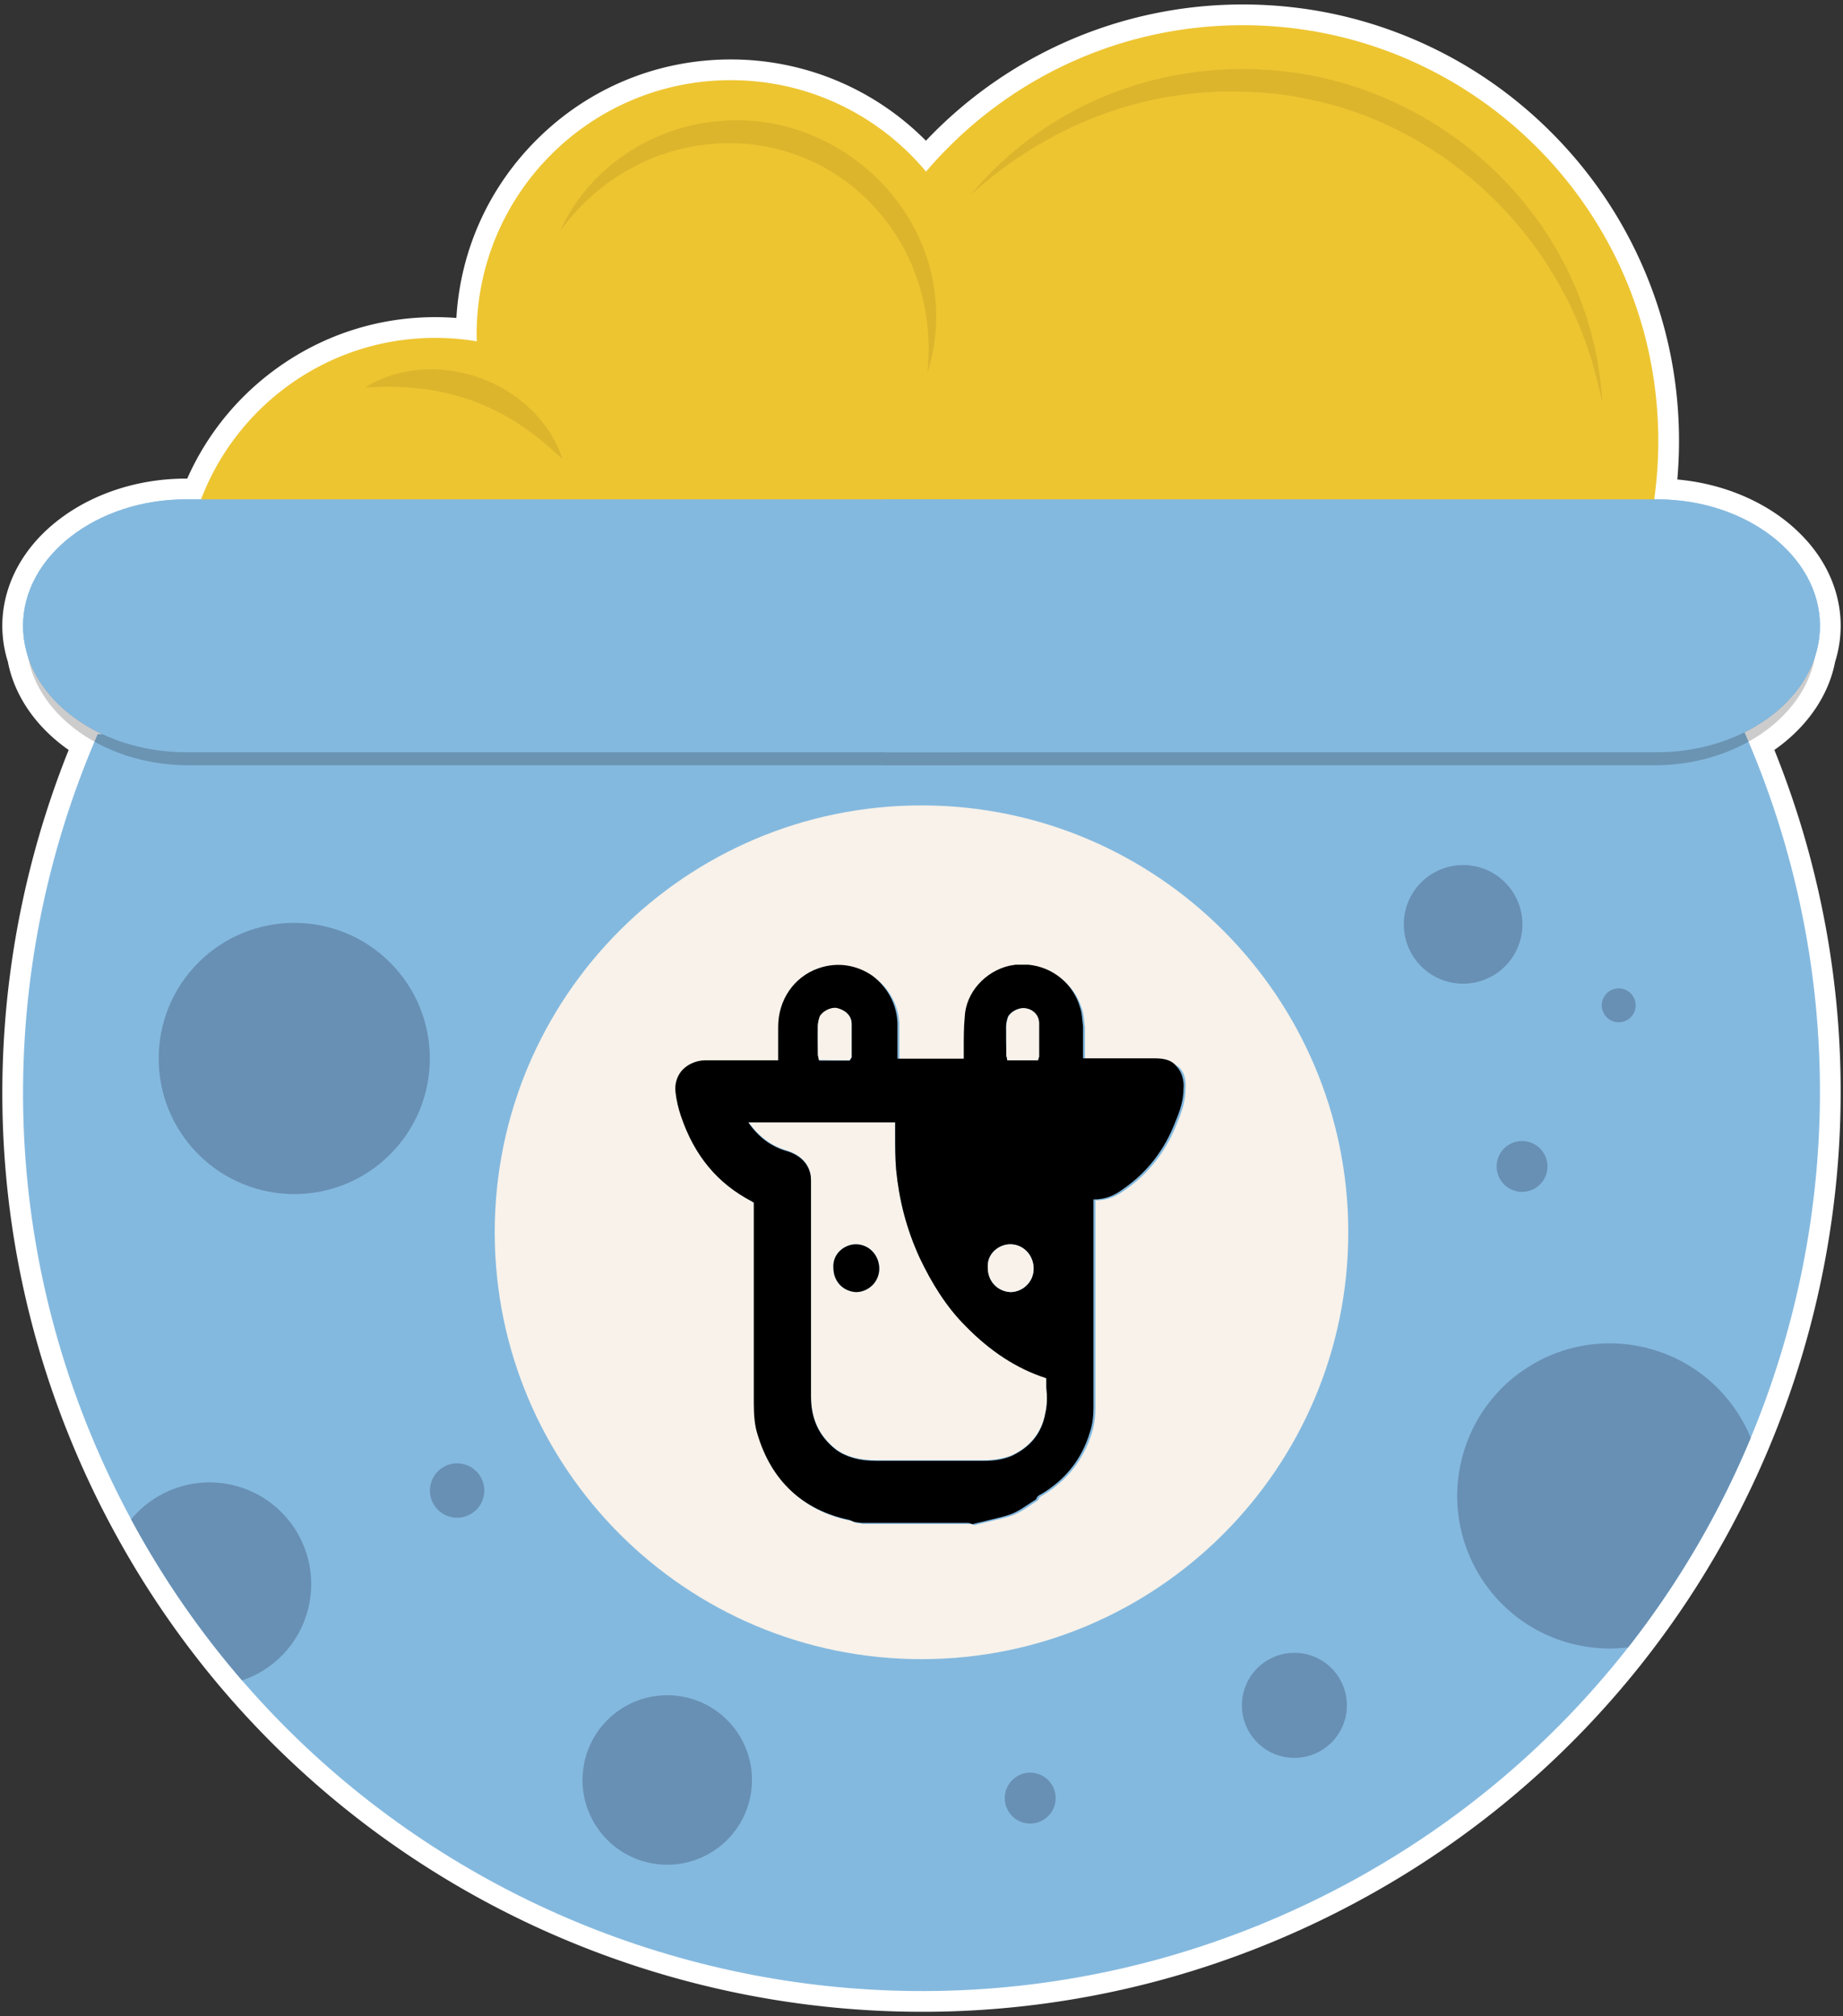 <svg xmlns="http://www.w3.org/2000/svg" xml:space="preserve" id="Layer_1" x="0" y="0" version="1.1" viewBox="0 0 800 875"><rect x="0" y="0" width="800" height="875" fill="#333333" stroke="none"/><style>.st0{fill:#fff}.st1{fill:#84b9df}.st9{fill:#6890b4}.st48{fill:#f8f2ea}</style><path d="M398.52 868.555a382.188 382.188 0 0 1-4.002-.039l-1.009-.016a378.265 378.265 0 0 1-4.121-.094l-.862-.023a364.415 364.415 0 0 1-4.334-.155l-.651-.026a386.297 386.297 0 0 1-4.672-.228l-.291-.015a396.04 396.04 0 0 1-40.323-4.319l-.124-.02c-1.665-.267-3.249-.53-4.831-.802l-.32-.056a386.671 386.671 0 0 1-4.643-.833l-.341-.064a383.477 383.477 0 0 1-4.649-.896l-.26-.052c-1.605-.32-3.189-.646-4.771-.982l-.152-.032a397.196 397.196 0 0 1-84.494-28.204 398 398 0 0 1-20.987-10.511 395.753 395.753 0 0 1-44.977-28.281 394.545 394.545 0 0 1-7.108-5.294l-.083-.063a391.697 391.697 0 0 1-6.988-5.455l-.1-.082a392.66 392.66 0 0 1-33.211-29.81l-.12-.12a397.385 397.385 0 0 1-6.132-6.317l-.204-.215a392.15 392.15 0 0 1-5.982-6.456l-.167-.185a395.808 395.808 0 0 1-9.231-10.576l-.39-.465a381.206 381.206 0 0 1-2.982-3.598l-.114-.14a403.014 403.014 0 0 1-3.159-3.912l-.255-.321-.185-.2-.09-.146a393.508 393.508 0 0 1-5.854-7.564l-.306-.283-.086-.172-.092-.092-.145-.29a393.393 393.393 0 0 1-7.559-10.428l-.114-.164a395.9 395.9 0 0 1-10.8-16.285l-.234-.234-.211-.476a393.35 393.35 0 0 1-5.063-8.324l-.048-.081a395.214 395.214 0 0 1-5.007-8.718l-.178-.276-.053-.138a413.456 413.456 0 0 1-2.056-3.744l-.977-.781v-1.03a380.536 380.536 0 0 1-2.195-4.154l-.212-.404a393.57 393.57 0 0 1-2.73-5.345l-.073-.146a401.304 401.304 0 0 1-3.088-6.333l-.846-1.784a393.445 393.445 0 0 1-2.473-5.338l-.582-1.272a393.663 393.663 0 0 1-2.842-6.471l-.657-1.554a407.523 407.523 0 0 1-2.186-5.26l-.678-1.666c-.88-2.19-1.743-4.383-2.581-6.58l-.289-.771a390.584 390.584 0 0 1-2.19-5.927l-.614-1.716a391.643 391.643 0 0 1-2.132-6.142l-.186-.544a395.837 395.837 0 0 1-2.193-6.752l-.474-1.522a386.537 386.537 0 0 1-1.723-5.687l-.37-1.252a385.164 385.164 0 0 1-1.925-6.841l-.251-.947a380.06 380.06 0 0 1-1.565-6.018l-.357-1.422a394.646 394.646 0 0 1-3.17-13.863l-.271-1.311a391.873 391.873 0 0 1-1.288-6.51l-.085-.446a384.29 384.29 0 0 1-1.27-7.156l-.141-.86a404.56 404.56 0 0 1-1.014-6.442l-.133-.889a392.5 392.5 0 0 1-1.829-14.356l-.1-.923a394.668 394.668 0 0 1-1.27-14.466l-.041-.607c-.162-2.4-.303-4.776-.419-7.152l-.006-.108a396.467 396.467 0 0 1-.442-14.86l-.005-.448c-.048-4.862-.004-9.828.132-14.745l.01-.363a396.056 396.056 0 0 1 2.837-37.246l.018-.141a399.162 399.162 0 0 1 2.065-14.431v-.053l.056-.301.012-.089.018-.082c.346-2.12.71-4.236 1.09-6.35l.027-.146c.279-1.55.576-3.133.881-4.714l.034-.175c.301-1.556.615-3.128.939-4.697l.035-.168c.326-1.577.661-3.151 1.006-4.724l4.419.858-4.396-.965c.83-3.777 1.722-7.576 2.652-11.292l.016-.061c.395-1.576.792-3.117 1.197-4.655l.048-.183a398.24 398.24 0 0 1 1.245-4.599l.059-.211c.423-1.525.86-3.062 1.305-4.595l.037-.125c1-3.44 2.061-6.909 3.149-10.302l.193-.602.056-.266.101-.221c.447-1.382.903-2.761 1.366-4.137l.09-.27c.546-1.62 1.105-3.245 1.674-4.866l.181-.517a388.806 388.806 0 0 1 1.643-4.564l.278-.763c.525-1.423 1.06-2.841 1.601-4.256l.385-1.015c.514-1.335 1.037-2.66 1.563-3.984l.483-1.223c.435-1.084.878-2.167 1.325-3.248-14.86-9.341-24.814-22.879-27.57-37.667a47.05 47.05 0 0 1-.624-2.101l-.1-.354a47.236 47.236 0 0 1-.584-2.533l-.17-.859c-.037-.183-.074-.366-.105-.55-.104-.593-.194-1.2-.276-1.81l-.021-.14a46.961 46.961 0 0 1-.205-1.868c-.021-.223-.036-.447-.052-.671 0 0-.095-1.388-.103-1.557a49.091 49.091 0 0 1-.044-2.062c0-9.153 2.587-17.94 7.69-26.118a56.296 56.296 0 0 1 1.704-2.571 60.506 60.506 0 0 1 5.979-7.217 66.943 66.943 0 0 1 6.037-5.493 73.357 73.357 0 0 1 7.566-5.353 77.188 77.188 0 0 1 6.227-3.459 83.28 83.28 0 0 1 9.046-3.855c9.82-3.523 20.262-5.309 31.035-5.309h3.455c8.254-19.986 21.952-37.081 39.765-49.581 19.104-13.406 41.58-20.492 64.999-20.492 4.429 0 8.922.271 13.414.808 1.175-62.312 52.229-112.637 114.817-112.637 32.387 0 62.979 13.547 84.739 37.35 35.089-38.965 84.879-61.207 137.429-61.207 101.964 0 184.918 82.954 184.918 184.918 0 6.96-.396 13.975-1.18 20.92 8.954.365 17.666 1.981 25.947 4.82a85.706 85.706 0 0 1 9.701 4.011 80.337 80.337 0 0 1 5.656 3.054 73.282 73.282 0 0 1 9.562 6.756 67.26 67.26 0 0 1 3.998 3.641c2.701 2.663 5.091 5.463 7.102 8.325a54.993 54.993 0 0 1 1.706 2.572c5.102 8.175 7.688 16.963 7.688 26.116 0 .847-.028 1.727-.09 2.769l-.041.63a45.42 45.42 0 0 1-.265 2.685l-.046.307c-.119.86-.251 1.651-.401 2.437l-.188.98a45.965 45.965 0 0 1-.52 2.174l-.237.863c-.068.255-.138.51-.214.764-.078.262-.162.519-.246.775l-.038.117c-2.755 14.783-12.704 28.319-27.56 37.661.246.593.491 1.187.732 1.78l.751 1.863c.393.977.783 1.955 1.169 2.935l.751 1.933a370.612 370.612 0 0 1 1.856 4.897c.353.951.702 1.901 1.047 2.853.241.665.482 1.33.719 1.996.346.966.685 1.935 1.021 2.904 0 0 .467 1.338.672 1.938.351 1.022.691 2.045 1.033 3.068l.592 1.778c.39 1.189.771 2.382 1.148 3.575l.405 1.267a376.09 376.09 0 0 1 1.5 4.896l.192.657a405.97 405.97 0 0 1 1.229 4.211l.449 1.604c.306 1.093.612 2.188.909 3.286.124.453.488 1.831.488 1.831.273 1.025.545 2.053.811 3.082l.482 1.904c.255 1.008.506 2.019.752 3.029l.461 1.916c.243 1.019.481 2.038.716 3.058l.428 1.871c.238 1.063.47 2.124.698 3.186l.374 1.731c.246 1.165.483 2.329.719 3.493l.289 1.43c.303 1.525.595 3.055.879 4.585l.064.342c.31 1.672.608 3.361.898 5.051l.1.601c.245 1.452.483 2.896.712 4.34l.21 1.373c.184 1.193.365 2.391.539 3.588l.224 1.591c.159 1.128.315 2.259.464 3.39l.215 1.663c.143 1.118.28 2.235.411 3.351l.193 1.649c.131 1.144.255 2.286.375 3.427l.161 1.543c.124 1.22.24 2.439.353 3.659l.12 1.294c.126 1.428.243 2.853.354 4.276l.054.67c.257 3.384.472 6.816.64 10.2l.014.297c.076 1.563.143 3.121.2 4.679l.032.977c.047 1.333.087 2.672.119 4.01l.025 1.219c.027 1.26.048 2.525.063 3.79l.012 1.28c.01 1.265.015 2.522.013 3.78l-.003 1.24c-.006 1.305-.02 2.611-.038 3.917l-.016 1.046a389.36 389.36 0 0 1-.1 4.34l-.016.604a394.838 394.838 0 0 1-1.127 20.251l-.048.568a396.321 396.321 0 0 1-.39 4.399l-.077.8a414.688 414.688 0 0 1-.427 4.201l-.092.846a380.68 380.68 0 0 1-.484 4.222l-.091.752a371.884 371.884 0 0 1-.572 4.474l-.058.438a397.483 397.483 0 0 1-4.204 25.066l-.021.107a422.039 422.039 0 0 1-.994 4.783l-.097.447c-.32 1.488-.652 2.99-.994 4.491l-.103.454c-.351 1.53-.709 3.059-1.078 4.585l-.068.286a398.409 398.409 0 0 1-9.907 34.159l-.038.111a397.44 397.44 0 0 1-1.633 4.709l-.057.162a397.88 397.88 0 0 1-23.826 54.08l-.245.458a396.561 396.561 0 0 1-11.434 19.965l-.379.622a391.328 391.328 0 0 1-3.628 5.789l-.792 1.233a395.956 395.956 0 0 1-3.868 5.898l-.133.222-.088.105a394.218 394.218 0 0 1-8.627 12.334l-.061.084a397.822 397.822 0 0 1-9.619 12.67l-.092.194-.362.379-.073.09a419.855 419.855 0 0 1-2.958 3.672l-.81.981c-.783.954-1.569 1.907-2.362 2.854l-1.1 1.303c-.707.837-1.412 1.669-2.123 2.497l-1.229 1.421c-.683.787-1.368 1.573-2.059 2.356l-1.279 1.444a497.421 497.421 0 0 1-3.364 3.732 348.34 348.34 0 0 1-2.179 2.364l-1.226 1.318c-.799.854-1.609 1.706-2.421 2.557l-1.02 1.071a397.886 397.886 0 0 1-7.075 7.174l-.961.939c-.872.855-1.749 1.712-2.633 2.564l-1.296 1.237a298.034 298.034 0 0 1-3.784 3.562c-.757.702-1.517 1.405-2.281 2.104a382.986 382.986 0 0 1-3.788 3.417l-1.478 1.312c-.797.703-1.601 1.402-2.405 2.1l-1.419 1.23c-.885.76-1.775 1.514-2.667 2.266l-1.192 1.008a395.632 395.632 0 0 1-7.891 6.431l-1.179.926c-.94.741-1.88 1.478-2.827 2.209l-1.505 1.152c-.849.649-1.699 1.297-2.555 1.941l-1.633 1.219a398.532 398.532 0 0 1-4.176 3.065c-.834.604-1.672 1.205-2.512 1.803-.587.418-1.133.807-1.682 1.193a379.4 379.4 0 0 1-2.615 1.822l-1.616 1.117c-.955.654-1.919 1.304-2.884 1.952l-1.382.93a416.405 416.405 0 0 1-4.258 2.796l-.108.07a381.772 381.772 0 0 1-4.305 2.743l-1.394.865c-1 .623-2.001 1.245-3.008 1.86l-1.708 1.032c-.917.553-1.835 1.106-2.759 1.653-.53.315-1.82 1.07-1.82 1.07a372.805 372.805 0 0 1-7.296 4.17c-.618.345-1.237.69-1.86 1.033a411.58 411.58 0 0 1-2.839 1.545s-1.351.731-1.785.962a405.172 405.172 0 0 1-3.151 1.66l-1.5.785a385.308 385.308 0 0 1-9.444 4.726l-1.536.732a404.866 404.866 0 0 1-3.224 1.532c-.429.201-1.859.857-1.859.857-.989.457-1.954.903-2.92 1.34-.49.221-1.975.881-1.975.881-.94.419-1.882.838-2.825 1.25-.591.258-2.045.882-2.045.882-.919.395-1.84.789-2.763 1.177-.607.255-2.09.87-2.09.87-.914.378-1.826.754-2.74 1.125-.703.285-1.405.565-2.106.846a390.875 390.875 0 0 1-12.521 4.747s-1.413.509-2.052.734c-.956.339-1.918.672-2.88 1.003 0 0-1.443.5-1.995.687-1 .338-1.998.669-2.996.999l-1.882.621c-1.073.349-2.148.688-3.225 1.027l-1.667.527c-1.238.384-2.479.758-3.721 1.13l-1.176.355a395.402 395.402 0 0 1-9.951 2.804l-.789.207c-1.381.367-2.766.729-4.15 1.08l-1.389.345c-1.188.296-2.375.591-3.562.875l-1.619.381c-1.115.263-2.232.523-3.349.776l-1.717.381c-1.084.24-2.17.478-3.256.709l-1.768.369c-1.078.224-2.154.444-3.23.658l-1.77.347a385.4 385.4 0 0 1-3.239.616l-1.755.321c-1.09.197-2.185.39-3.277.578l-1.706.291c-1.121.188-2.24.369-3.36.546l-1.617.254c-1.169.181-2.336.353-3.503.522l-1.48.214c-1.241.175-2.484.342-3.728.505l-1.245.165c-1.376.176-2.752.343-4.128.504l-.85.102a394.173 394.173 0 0 1-20.364 1.805l-.156.009c-1.624.101-3.24.19-4.856.271l-.668.03c-1.445.069-2.897.132-4.349.186l-.913.03c-1.368.047-2.74.088-4.109.121l-1.041.022a407.12 407.12 0 0 1-3.999.066l-1.076.01a406.04 406.04 0 0 1-3.311.014l-1.734-.001z" class="st0"/><path d="M539.401 10.941c99.642 0 180.418 80.776 180.418 180.418a181.8 181.8 0 0 1-1.776 25.341h1.173c10.093 0 19.702 1.672 28.412 4.656a80.39 80.39 0 0 1 9.182 3.796 75.605 75.605 0 0 1 5.336 2.881 68.549 68.549 0 0 1 8.97 6.337 62.138 62.138 0 0 1 3.729 3.396c2.454 2.418 4.668 4.989 6.579 7.707.547.777 1.07 1.566 1.568 2.365 4.488 7.193 7.008 15.247 7.008 23.736 0 .84-.034 1.674-.083 2.505-.011.191-.022.383-.036.573a42.463 42.463 0 0 1-.24 2.426c-.015.114-.035.226-.05.34-.099.717-.218 1.43-.353 2.138-.036.188-.069.377-.108.565-.023.113-.041.226-.065.339a43.395 43.395 0 0 1-.467 1.955c-.048.185-.103.369-.154.554-.085.309-.165.619-.257.926-.097.323-.205.643-.31.964-.014.042-.024.086-.039.128-2.719 15.13-13.499 28.322-28.846 36.874.089.21.179.419.267.629.218.515.43 1.032.645 1.548.442 1.058.883 2.116 1.315 3.175.25.614.495 1.229.742 1.843.389.967.776 1.934 1.156 2.903.255.648.505 1.297.756 1.946a389.542 389.542 0 0 1 1.822 4.805 382.712 382.712 0 0 1 2.757 7.666c.222.638.445 1.276.664 1.916.346 1.011.684 2.023 1.021 3.035.195.584.392 1.168.584 1.753.386 1.177.762 2.355 1.136 3.534.133.419.27.838.402 1.258.505 1.61.999 3.222 1.482 4.836.065.217.126.433.19.65.412 1.387.818 2.774 1.214 4.163.15.527.295 1.055.443 1.582.304 1.083.606 2.166.901 3.25.164.603.322 1.206.482 1.809.27 1.016.539 2.031.8 3.048.161.627.319 1.255.478 1.882a409.375 409.375 0 0 1 1.2 4.889 401.22 401.22 0 0 1 1.82 8.019c.123.571.249 1.143.37 1.715.243 1.15.477 2.301.71 3.452.095.47.193.94.286 1.41.299 1.511.588 3.022.869 4.534.02.108.042.215.061.323.308 1.669.605 3.339.89 5.009.034.2.065.4.099.599.242 1.428.477 2.856.703 4.284.071.451.138.903.208 1.354.183 1.184.362 2.367.534 3.551.076.523.148 1.046.221 1.57.157 1.118.311 2.235.458 3.353.072.549.142 1.098.212 1.647a414.04 414.04 0 0 1 .598 4.941c.129 1.128.252 2.255.371 3.383.054.51.108 1.019.16 1.529.122 1.205.237 2.409.347 3.614.039.428.081.856.119 1.284.125 1.408.24 2.817.349 4.225.017.22.037.44.053.66.255 3.363.466 6.725.633 10.086l.013.298c.075 1.54.141 3.081.198 4.62.012.321.021.642.032.963.046 1.322.086 2.644.118 3.965.01.402.017.804.026 1.206.026 1.25.047 2.499.062 3.749l.012 1.269c.01 1.244.014 2.488.013 3.731-.001.408-.001.817-.003 1.225a384.585 384.585 0 0 1-.038 3.874c-.005.345-.009.69-.015 1.034a408.871 408.871 0 0 1-.098 4.291l-.016.596a388.943 388.943 0 0 1-1.114 20.019l-.047.555a395.4 395.4 0 0 1-.385 4.355l-.076.792a384.394 384.394 0 0 1-.992 9.162l-.089.744c-.18 1.475-.369 2.949-.566 4.421l-.058.439a390.347 390.347 0 0 1-4.156 24.776l-.038.185a382.898 382.898 0 0 1-.966 4.648l-.092.427a402.557 402.557 0 0 1-2.153 9.44l-.066.276a392.505 392.505 0 0 1-9.797 33.778l-.061.18c-.52 1.531-1.05 3.059-1.59 4.584l-.058.164a391.924 391.924 0 0 1-23.555 53.464l-.243.456-.001.001a390.813 390.813 0 0 1-11.301 19.734l-.002.003-.377.617-.001.002a388.456 388.456 0 0 1-3.838 6.115l-.45.699-.002.003a388.564 388.564 0 0 1-3.957 6.035l-.004.007-.149.22a387.21 387.21 0 0 1-8.534 12.202l-.001.001-.06.082a387.256 387.256 0 0 1-9.826 12.924l-.004.006-.005.006-.001.001a382.79 382.79 0 0 1-3.12 3.874c-.264.324-.532.645-.797.968-.775.944-1.553 1.887-2.337 2.824-.361.431-.726.86-1.089 1.29-.696.824-1.394 1.648-2.098 2.467-.402.469-.807.935-1.212 1.401a346.49 346.49 0 0 1-3.304 3.761 369.802 369.802 0 0 1-5.478 6.024c-.403.434-.804.869-1.209 1.302-.794.847-1.594 1.689-2.396 2.53-.337.353-.671.708-1.009 1.06a389.179 389.179 0 0 1-6.992 7.089c-.314.31-.632.617-.946.926a390.11 390.11 0 0 1-2.605 2.536c-.425.409-.853.814-1.28 1.221-.772.737-1.546 1.472-2.325 2.203-.47.441-.942.879-1.414 1.317a343.738 343.738 0 0 1-3.717 3.409c-.759.687-1.521 1.371-2.286 2.052-.486.433-.971.866-1.46 1.296-.789.695-1.582 1.386-2.377 2.076-.468.406-.934.813-1.404 1.217-.874.751-1.754 1.496-2.636 2.239-.394.332-.785.667-1.18.998a387.93 387.93 0 0 1-7.797 6.355c-.388.308-.78.612-1.169.918a400.53 400.53 0 0 1-2.791 2.181c-.494.381-.991.759-1.487 1.139-.84.643-1.681 1.284-2.527 1.92-.536.404-1.076.804-1.615 1.206a371.425 371.425 0 0 1-6.61 4.81c-.553.394-1.106.787-1.661 1.178-.858.604-1.721 1.204-2.586 1.802-.531.368-1.061.737-1.595 1.102-.947.648-1.899 1.29-2.853 1.931-.456.306-.909.615-1.366.92a391.361 391.361 0 0 1-4.21 2.765l-.046.03c-1.431.926-2.87 1.842-4.316 2.751-.458.288-.92.571-1.38.857-.988.616-1.978 1.23-2.974 1.838-.56.342-1.124.68-1.687 1.019-.907.547-1.815 1.094-2.728 1.635-.598.354-1.199.706-1.8 1.058a412.054 412.054 0 0 1-4.517 2.606c-.896.509-1.795 1.014-2.696 1.516-.613.342-1.225.683-1.84 1.022-.932.513-1.869 1.021-2.806 1.527-.587.317-1.172.636-1.762.95a400.535 400.535 0 0 1-3.119 1.642c-.495.258-.986.52-1.483.776a391.512 391.512 0 0 1-9.341 4.674c-.505.244-1.011.481-1.517.723-1.062.508-2.124 1.017-3.188 1.515-.611.286-1.223.564-1.835.847-.964.445-1.927.89-2.892 1.326-.649.293-1.3.581-1.95.87-.931.415-1.862.829-2.794 1.236-.673.293-1.347.582-2.021.871-.91.391-1.82.781-2.732 1.164-.689.29-1.379.575-2.069.861a349.965 349.965 0 0 1-4.791 1.947 413.176 413.176 0 0 1-4.791 1.874 391.947 391.947 0 0 1-4.803 1.807c-.927.342-1.856.678-2.784 1.012-.675.243-1.351.487-2.027.726-.948.335-1.898.664-2.847.992-.658.227-1.316.456-1.974.679-.986.334-1.974.661-2.962.987-.62.205-1.239.412-1.859.613-1.061.344-2.124.68-3.187 1.015-.549.173-1.098.35-1.647.521-1.226.38-2.453.75-3.681 1.118-.387.116-.774.236-1.161.351a387.454 387.454 0 0 1-9.838 2.772c-.259.069-.519.135-.778.203-1.367.363-2.735.721-4.105 1.068-.458.116-.917.227-1.375.341-1.172.293-2.345.584-3.518.865-.533.128-1.067.251-1.601.376-1.103.26-2.206.518-3.31.767-.565.128-1.131.251-1.696.376a362.58 362.58 0 0 1-3.22.701c-.583.124-1.166.244-1.75.365-1.063.221-2.126.438-3.189.65-.583.116-1.167.229-1.75.343a354.168 354.168 0 0 1-4.935.926 407.295 407.295 0 0 1-4.928.858c-1.107.185-2.215.365-3.323.54-.533.084-1.066.17-1.599.252-1.153.178-2.306.348-3.46.515-.488.071-.976.143-1.464.212-1.228.173-2.457.338-3.685.499-.411.054-.821.11-1.232.163-1.36.174-2.72.338-4.08.498-.282.033-.563.069-.845.101a388.23 388.23 0 0 1-20.125 1.784l-.162.009c-1.598.099-3.195.188-4.792.267-.218.011-.437.019-.655.03-1.435.069-2.869.131-4.304.183l-.902.03c-1.355.047-2.709.087-4.063.12l-1.023.021a373.586 373.586 0 0 1-8.296.088l-.653-.001a401.557 401.557 0 0 1-10.094-.15l-.857-.024a380.845 380.845 0 0 1-4.281-.153c-.213-.009-.427-.016-.64-.026a395.054 395.054 0 0 1-4.907-.24 390.248 390.248 0 0 1-39.866-4.27l-.199-.032a390.064 390.064 0 0 1-4.7-.781l-.299-.052a396.528 396.528 0 0 1-4.608-.826l-.327-.061a377.622 377.622 0 0 1-4.605-.887l-.277-.055a376.034 376.034 0 0 1-4.698-.968l-.145-.031a392.242 392.242 0 0 1-83.541-27.885 390.136 390.136 0 0 1-20.748-10.392h-.002a389.737 389.737 0 0 1-44.461-27.958l-.04-.029a385.602 385.602 0 0 1-6.987-5.204l-.112-.085a383.87 383.87 0 0 1-6.878-5.37l-.035-.029a387.177 387.177 0 0 1-32.893-29.519l-.109-.11a385.688 385.688 0 0 1-6.071-6.254l-.199-.21a389.676 389.676 0 0 1-5.916-6.383l-.165-.183a387.907 387.907 0 0 1-9.17-10.507l-.002-.003-.103-.123a407.168 407.168 0 0 1-3.184-3.837l-.001-.002-.094-.115a390.213 390.213 0 0 1-3.167-3.924l-.008-.01-.169-.212-.152-.191-.004-.005a383.19 383.19 0 0 1-2.934-3.74l-.001-.002-.03-.038c-1.084-1.4-2.16-2.808-3.227-4.226l-.004-.005a20.333 20.333 0 0 1-.133-.176l-.001-.002a386.437 386.437 0 0 1-7.73-10.653l-.011-.015a391.82 391.82 0 0 1-5.618-8.248l-.006-.009a390.602 390.602 0 0 1-5.403-8.385l-.006-.009-.002-.003a393.238 393.238 0 0 1-5.217-8.571l-.005-.009a397.44 397.44 0 0 1-5.02-8.743l-.004-.007-.026-.047a390.056 390.056 0 0 1-2.591-4.727l-.003-.005-.001-.002a409.506 409.506 0 0 1-2.702-5.097l-.208-.397a385.834 385.834 0 0 1-2.701-5.289l-.013-.025-.008-.016a392.425 392.425 0 0 1-3.105-6.364c-.281-.588-.559-1.177-.837-1.766a397.615 397.615 0 0 1-2.445-5.276c-.191-.421-.387-.841-.577-1.262a386.527 386.527 0 0 1-2.809-6.395c-.219-.51-.432-1.022-.649-1.533a394.211 394.211 0 0 1-2.162-5.204c-.224-.549-.449-1.098-.67-1.648a390.485 390.485 0 0 1-2.551-6.503c-.096-.253-.188-.507-.284-.76a398.097 398.097 0 0 1-2.773-7.558 393.166 393.166 0 0 1-2.107-6.073c-.061-.179-.124-.358-.184-.537a392.657 392.657 0 0 1-2.167-6.674c-.158-.501-.312-1.002-.468-1.504a389.14 389.14 0 0 1-1.704-5.624c-.122-.413-.246-.825-.367-1.238a384.662 384.662 0 0 1-1.902-6.761c-.085-.312-.165-.624-.249-.937a385.128 385.128 0 0 1-1.547-5.948c-.118-.468-.237-.936-.353-1.405a384.88 384.88 0 0 1-3.134-13.707l-.268-1.294a389.051 389.051 0 0 1-1.273-6.436l-.084-.435c-.442-2.359-.859-4.72-1.256-7.082l-.139-.849a386.255 386.255 0 0 1-1.002-6.369c-.043-.292-.089-.583-.131-.875a389.81 389.81 0 0 1-1.809-14.194l-.098-.912a387.513 387.513 0 0 1-1.709-21.972l-.006-.108a387.785 387.785 0 0 1-.442-15.118c-.048-4.87-.004-9.734.131-14.591l.01-.36a389.455 389.455 0 0 1 2.805-36.82l.017-.139a391.232 391.232 0 0 1 2.099-14.618l.001-.005.005-.031.002-.014c.351-2.152.72-4.3 1.106-6.445l.003-.019.001-.008c.285-1.578.579-3.154.883-4.727l.03-.156a387.9 387.9 0 0 1 .932-4.661l.034-.167a412.301 412.301 0 0 1 1.017-4.777 393.77 393.77 0 0 1 2.622-11.163l.013-.053.003-.011c.385-1.535.78-3.068 1.183-4.598l.051-.196c.4-1.513.809-3.024 1.227-4.532l.054-.194c.422-1.521.854-3.041 1.294-4.557l.033-.113a392.842 392.842 0 0 1 3.142-10.273c.08-.248.158-.497.239-.745l.004-.013a391.8 391.8 0 0 1 3.174-9.411l.178-.51a378.772 378.772 0 0 1 1.625-4.513c.092-.252.183-.505.276-.757a416.671 416.671 0 0 1 1.581-4.206c.128-.336.254-.672.383-1.008a401.017 401.017 0 0 1 1.544-3.936c.16-.402.316-.806.477-1.208a376.933 376.933 0 0 1 1.571-3.841c.169-.408.333-.818.503-1.226.242-.579.491-1.156.736-1.734-15.353-8.552-26.136-21.746-28.856-36.879l-.023-.078a44.09 44.09 0 0 1-.632-2.11c-.023-.086-.05-.171-.074-.257-.005-.021-.012-.042-.018-.062a43.628 43.628 0 0 1-.647-2.899c-.042-.222-.092-.443-.131-.667a42.608 42.608 0 0 1-.251-1.645l-.02-.13a42.686 42.686 0 0 1-.185-1.684c-.023-.257-.039-.515-.058-.772a41.072 41.072 0 0 1-.04-.606c-.013-.215-.033-.429-.042-.645a42.518 42.518 0 0 1-.04-1.858c0-8.489 2.52-16.543 7.008-23.736a52.298 52.298 0 0 1 1.568-2.365 55.954 55.954 0 0 1 5.534-6.678 62.474 62.474 0 0 1 5.63-5.121 68.351 68.351 0 0 1 7.1-5.023 73.257 73.257 0 0 1 5.87-3.261 78.45 78.45 0 0 1 8.559-3.647c8.998-3.228 18.993-5.045 29.514-5.045h6.51c15.626-40.963 55.257-70.072 101.709-70.072 6.124 0 12.12.531 17.969 1.503-.027-.998-.076-1.99-.076-2.994 0-60.938 49.4-110.338 110.339-110.338 34.055 0 64.496 15.437 84.736 39.684 33.093-38.861 82.378-63.527 137.431-63.527m0-9c-52.206 0-101.75 21.427-137.478 59.13-22.345-22.532-52.674-35.273-84.69-35.273-31.876 0-61.845 12.413-84.385 34.953-20.846 20.846-33.031 48.049-34.744 77.236-3.049-.239-6.089-.36-9.102-.36-24.349 0-47.719 7.368-67.584 21.308-17.686 12.411-31.47 29.18-40.148 48.764h-.487c-11.292 0-22.245 1.875-32.553 5.573a87.436 87.436 0 0 0-12.243 5.473 81.834 81.834 0 0 0-3.875 2.248 77.771 77.771 0 0 0-8.033 5.684 71.483 71.483 0 0 0-6.442 5.864 65.046 65.046 0 0 0-6.424 7.755 62.323 62.323 0 0 0-1.841 2.777C3.895 251.852 1 261.708 1 271.575c0 .75.016 1.507.049 2.25.01.217.024.428.039.64l.01.135c.015.253.031.5.049.746l.012.177c.018.25.036.5.058.75.067.737.141 1.404.225 2.042.012.091.024.169.035.244.092.68.189 1.312.293 1.905.038.216.081.435.126.654l.031.153a52.125 52.125 0 0 0 .784 3.498l.034.131.028.097c.021.077.041.145.061.212.175.644.367 1.293.581 1.973 2.85 14.834 12.297 28.437 26.384 38.276l-.243.616-.189.479a390.167 390.167 0 0 0-1.578 4.023l-.245.645-.149.393a397.154 397.154 0 0 0-1.615 4.296l-.168.462-.115.315a401.43 401.43 0 0 0-1.661 4.616l-.12.342-.066.188a400.365 400.365 0 0 0-1.692 4.918l-.048.144-.039.117a403.85 403.85 0 0 0-1.439 4.361l-.099.288-.023.092-.062.192-.089.277-.001.002-.025.079a402.206 402.206 0 0 0-3.188 10.43l-.027.094a407.252 407.252 0 0 0-1.331 4.683l-.058.21a404.46 404.46 0 0 0-1.252 4.625l-.031.117-.02.077c-.414 1.572-.818 3.14-1.212 4.71l-.026.103-.002.01a403.136 403.136 0 0 0-2.671 11.372l-.001.004-.01.046-.004.017-.009.042a385.94 385.94 0 0 0-1.017 4.777l-.02.099-.012.058c-.33 1.6-.648 3.19-.956 4.781l-.02.106-.01.052a401.197 401.197 0 0 0-.88 4.706l-.029.136-.021.141a402.347 402.347 0 0 0-1.101 6.417l-.001.005-.011.068-.003.011-.006.038-.002.012a401.311 401.311 0 0 0-2.143 14.929l-.021.166a400.404 400.404 0 0 0-2.867 37.646l-.002.062-.009.32a398.87 398.87 0 0 0-.133 14.914l.004.343.001.107c.055 5.026.205 10.083.447 15.019l.005.099c.115 2.326.257 4.751.423 7.221l.014.204.029.439c.334 4.836.766 9.76 1.284 14.628l.087.805.014.126c.53 4.87 1.153 9.757 1.851 14.526l.081.541.053.354c.325 2.182.669 4.375 1.025 6.518l.055.34.087.528c.417 2.482.85 4.919 1.286 7.247l.057.295.029.151a389.15 389.15 0 0 0 1.302 6.585l.274 1.322c.982 4.681 2.061 9.4 3.207 14.027.097.392.197.787.296 1.182l.065.258c.52 2.066 1.053 4.114 1.583 6.084l.093.35.162.609a397.06 397.06 0 0 0 1.946 6.917c.077.266.157.532.236.798l.14.47a406.556 406.556 0 0 0 1.742 5.752l.141.454c.112.362.224.724.339 1.085.78 2.471 1.505 4.704 2.217 6.827l.125.365.066.191a385.468 385.468 0 0 0 2.775 7.943 400 400 0 0 0 2.216 5.998l.109.291.183.487a397.99 397.99 0 0 0 2.609 6.652c.163.406.329.812.495 1.22l.191.467a406.684 406.684 0 0 0 2.211 5.322l.23.545c.144.341.288.682.434 1.023.957 2.23 1.923 4.431 2.873 6.54l.361.792.229.5c.809 1.78 1.65 3.596 2.5 5.395l.04.085a397.914 397.914 0 0 0 3.973 8.191l.052.107.03.056a404.477 404.477 0 0 0 2.721 5.325l.131.25.084.16a393.438 393.438 0 0 0 2.698 5.09l.031.062.065.117.023.043.004.006a401.183 401.183 0 0 0 2.596 4.733l.021.037.054.097.005.008a405.378 405.378 0 0 0 5.005 8.719l.008.013.073.123.075.127.001.002a400.431 400.431 0 0 0 5.036 8.279l.171.341.262.35a402.803 402.803 0 0 0 5.315 8.241l.01.015.014.022a406.188 406.188 0 0 0 5.727 8.409l.02.029.027.038.004.006a401.624 401.624 0 0 0 7.736 10.668l.004.005.137.182.047.07.161.205a396.686 396.686 0 0 0 3.232 4.231l.005.007.043.056a417.692 417.692 0 0 0 3.001 3.826l.118.149.043.064.224.271a418.448 418.448 0 0 0 3.076 3.812l.259.37.243.243a391.92 391.92 0 0 0 2.668 3.216l.004.007.409.486a396.612 396.612 0 0 0 9.383 10.751l.05.055.124.137a396.37 396.37 0 0 0 6.049 6.527l.137.145.063.067a401.002 401.002 0 0 0 6.215 6.403l.095.095a397.92 397.92 0 0 0 33.659 30.21l.016.013a403.288 403.288 0 0 0 7.073 5.523l.132.101a398.85 398.85 0 0 0 7.131 5.311l.027.019.039.028a400.293 400.293 0 0 0 44.935 28.3l.004.003.526.283a402.408 402.408 0 0 0 21.225 10.631 401.782 401.782 0 0 0 85.458 28.525l.105.022c1.642.349 3.244.679 4.848.999l.136.027.159.031c1.557.31 3.128.612 4.701.905l.329.062c1.574.292 3.146.574 4.719.846l.3.052c1.606.277 3.209.543 4.813.8l.175.028a401.1 401.1 0 0 0 40.813 4.373l.182.01.113.006c1.572.086 3.148.163 4.726.23l.402.016.246.01c1.466.06 2.925.113 4.386.156l.534.015.336.009c1.395.039 2.785.07 4.175.094l1.018.016c1.353.02 2.703.033 4.054.039l1.09.004.666.001c1.116 0 2.231-.005 3.347-.014l.161-.001.931-.008a422.45 422.45 0 0 0 4.048-.066l.313-.006.73-.016a382.8 382.8 0 0 0 4.164-.123l.345-.011.575-.019c1.469-.054 2.937-.117 4.405-.188l.263-.012.409-.019c1.632-.081 3.267-.172 4.902-.273l.123-.007c6.89-.43 13.818-1.044 20.635-1.828l.516-.062.348-.042a417.26 417.26 0 0 0 4.176-.51l.795-.105.468-.062c1.255-.165 2.512-.333 3.77-.511.352-.05.705-.101 1.057-.153l.44-.064a279.703 279.703 0 0 0 4.86-.735l.316-.05a406.826 406.826 0 0 0 5.126-.846 426.35 426.35 0 0 0 5.085-.908c1.097-.203 2.19-.411 3.282-.624a377.464 377.464 0 0 0 5.052-1.015l.419-.087c.457-.095.914-.19 1.371-.287a410.89 410.89 0 0 0 3.294-.717l.493-.109c.415-.091.83-.183 1.245-.277a383.9 383.9 0 0 0 3.386-.785l.535-.125c.367-.086.734-.171 1.101-.259 1.202-.288 2.403-.586 3.602-.886l.511-.126c.298-.073.597-.147.895-.223 1.401-.355 2.8-.721 4.2-1.093l.31-.081.483-.126a396.937 396.937 0 0 0 10.069-2.837c.243-.072.484-.145.725-.219l.465-.141a405.2 405.2 0 0 0 3.764-1.143c.367-.114.735-.231 1.104-.348l.583-.185c1.084-.342 2.172-.685 3.258-1.038.449-.146.896-.294 1.342-.442l.562-.186c1.01-.333 2.02-.668 3.03-1.01.538-.182 1.074-.368 1.61-.553l.411-.142c.971-.335 1.941-.671 2.911-1.014.635-.225 1.27-.453 1.904-.681l.17-.061c.95-.342 1.9-.686 2.849-1.036.701-.258 1.401-.52 2.102-.782a372.831 372.831 0 0 0 4.934-1.887 410.914 410.914 0 0 0 12.589-5.158l.407-.175c.554-.238 1.107-.475 1.66-.716.954-.416 1.906-.84 2.858-1.264l.52-.231c.492-.219.984-.437 1.475-.659.951-.43 1.902-.869 2.852-1.307l.106-.049.634-.292c.414-.19.829-.381 1.243-.574a401.36 401.36 0 0 0 3.117-1.481l.142-.068.592-.282c.32-.152.64-.303.959-.458a393.908 393.908 0 0 0 9.552-4.78c.32-.165.639-.333.957-.501l.559-.293a419.248 419.248 0 0 0 3.191-1.68c.448-.239.896-.481 1.344-.724l.459-.248a441.16 441.16 0 0 0 2.869-1.561c.603-.332 1.204-.667 1.804-1.002l.078-.043a408.455 408.455 0 0 0 4.649-2.632c.913-.525 1.823-1.054 2.73-1.585l.08-.047c.587-.344 1.173-.687 1.758-1.033.937-.555 1.865-1.113 2.792-1.673l.493-.297c.412-.248.824-.496 1.233-.746 1.018-.622 2.031-1.25 3.042-1.88l.518-.321c.298-.184.595-.368.891-.554a404.61 404.61 0 0 0 4.416-2.814l.023-.015.023-.015.018-.012.022-.015a403.18 403.18 0 0 0 4.267-2.803c.297-.198.595-.399.892-.6l.505-.34c.976-.656 1.951-1.313 2.92-1.976.394-.27.79-.544 1.186-.818l.445-.308c.884-.612 1.768-1.225 2.646-1.844.553-.389 1.103-.781 1.654-1.173l.046-.033a389.362 389.362 0 0 0 6.763-4.922l.162-.121c.497-.37.995-.74 1.49-1.113a382.24 382.24 0 0 0 2.587-1.965l.445-.34c.359-.274.717-.547 1.074-.823.958-.741 1.908-1.486 2.856-2.232l.459-.36c.246-.193.493-.385.738-.58a398.23 398.23 0 0 0 7.979-6.503c.258-.216.514-.433.77-.651l.439-.371c.902-.761 1.803-1.523 2.697-2.292.343-.294.684-.591 1.025-.887l.411-.357c.813-.705 1.625-1.413 2.432-2.124.501-.442.998-.885 1.496-1.328a413.18 413.18 0 0 0 3.83-3.457c.772-.705 1.541-1.417 2.309-2.13l.126-.117c.441-.41.882-.82 1.321-1.231.798-.749 1.59-1.502 2.38-2.256l.391-.373a250.869 250.869 0 0 0 3.582-3.471l.375-.367c.199-.194.398-.388.595-.583a398.902 398.902 0 0 0 7.153-7.252l.638-.669.393-.413c.822-.862 1.641-1.723 2.452-2.589.305-.326.607-.652.909-.978l.331-.357a418.02 418.02 0 0 0 2.203-2.389c.434-.475.864-.951 1.295-1.427a416.35 416.35 0 0 0 3.403-3.811c.698-.792 1.392-1.588 2.084-2.386l.055-.063c.396-.456.792-.912 1.185-1.37.719-.837 1.433-1.679 2.146-2.523l.353-.417c.254-.3.508-.6.76-.901.804-.961 1.6-1.925 2.393-2.891l.318-.385c.167-.202.334-.404.499-.606a403.032 403.032 0 0 0 2.975-3.69l.015-.016.205-.261.071-.089.012-.016a398.468 398.468 0 0 0 9.622-12.641l.003-.003.382-.525.038-.053.054-.074a400.138 400.138 0 0 0 8.671-12.402l.03-.044.056-.083.01-.015.037-.055.007-.011.074-.11.009-.014a386.74 386.74 0 0 0 3.877-5.912l.084-.118.099-.166.106-.164.275-.428a406.633 406.633 0 0 0 3.372-5.358l.006-.006.542-.883.01-.017.543-.883.004-.011a401.127 401.127 0 0 0 11.403-19.93l.251-.47a402.295 402.295 0 0 0 24.095-54.689l.03-.084.033-.094c.548-1.55 1.09-3.113 1.623-4.68l.039-.115.021-.062a402.742 402.742 0 0 0 10.024-34.561l.039-.161.028-.116c.374-1.549.737-3.096 1.091-4.645l.08-.352.024-.105c.346-1.519.682-3.038 1.009-4.559l.033-.153.061-.282c.339-1.584.669-3.169.988-4.757l.01-.051.029-.143a401.63 401.63 0 0 0 4.25-25.341l.035-.267.023-.178c.202-1.511.395-3.018.579-4.527l.066-.547.026-.217c.17-1.418.334-2.84.489-4.264l.093-.858c.151-1.414.295-2.831.432-4.249l.025-.253.054-.558c.14-1.484.271-2.969.394-4.455l.018-.213.03-.358c.554-6.794.937-13.685 1.14-20.478l.01-.376.006-.234c.041-1.463.076-2.927.101-4.391l.01-.692.005-.366c.019-1.32.033-2.642.039-3.964l.003-1.158v-.094c.002-1.273-.002-2.545-.013-3.818l-.012-1.3a409.824 409.824 0 0 0-.063-3.835l-.007-.344-.019-.887a421.09 421.09 0 0 0-.12-4.059l-.013-.388-.02-.598a394.883 394.883 0 0 0-.203-4.727l-.004-.095-.009-.205c-.17-3.429-.388-6.901-.648-10.325l-.033-.415-.021-.258c-.112-1.443-.23-2.884-.358-4.325l-.078-.85-.043-.464c-.113-1.232-.23-2.465-.355-3.698-.04-.395-.082-.79-.124-1.185l-.04-.378a402.572 402.572 0 0 0-.991-8.519l-.012-.095c-.068-.53-.135-1.06-.205-1.59a398.457 398.457 0 0 0-.469-3.433l-.061-.438-.165-1.167a379.326 379.326 0 0 0-.546-3.634l-.075-.49a138.89 138.89 0 0 0-.138-.897c-.23-1.459-.471-2.921-.719-4.382l-.036-.218-.067-.4a402.913 402.913 0 0 0-.91-5.121l-.046-.24-.017-.09a390.983 390.983 0 0 0-.889-4.641c-.06-.303-.122-.607-.184-.911l-.108-.531a424.995 424.995 0 0 0-.726-3.532c-.089-.42-.18-.84-.271-1.261l-.107-.493a402.303 402.303 0 0 0-.707-3.22c-.142-.631-.287-1.261-.432-1.891a431.982 431.982 0 0 0-1.19-5.03 351.945 351.945 0 0 0-.761-3.067l-.027-.106c-.153-.607-.306-1.214-.462-1.821a433.4 433.4 0 0 0-.818-3.118l-.135-.51c-.119-.447-.237-.895-.359-1.342a400.86 400.86 0 0 0-.921-3.326l-.162-.582c-.096-.345-.192-.691-.29-1.036a412.269 412.269 0 0 0-1.242-4.26l-.075-.257-.119-.406a394.655 394.655 0 0 0-1.517-4.95c-.082-.261-.165-.519-.248-.776l-.163-.509a422.163 422.163 0 0 0-1.162-3.616c-.134-.409-.27-.817-.407-1.225l-.191-.57c-.344-1.035-.691-2.07-1.044-3.104-.181-.528-.365-1.056-.549-1.584l-.131-.375c-.341-.981-.685-1.961-1.034-2.94-.24-.673-.484-1.346-.728-2.019a418.967 418.967 0 0 0-1.816-4.908c-.365-.966-.734-1.929-1.107-2.892l-.103-.268c-.222-.575-.444-1.15-.67-1.724a381.38 381.38 0 0 0-1.182-2.968l-.101-.252c14.076-9.835 23.517-23.429 26.37-38.253.078-.24.155-.48.227-.722.088-.293.169-.589.248-.884l.063-.234.04-.142c.05-.175.099-.351.145-.527.221-.845.405-1.618.563-2.358.031-.145.059-.291.085-.437l-.006.031c.037-.182.071-.364.105-.546l.027-.142c.167-.88.311-1.751.426-2.585.022-.139.043-.277.06-.415a51.41 51.41 0 0 0 .335-3.628c.067-1.136.098-2.1.098-3.033 0-9.867-2.895-19.722-8.372-28.5a60.622 60.622 0 0 0-1.841-2.777c-2.168-3.084-4.733-6.092-7.625-8.942a71.92 71.92 0 0 0-4.267-3.885 77.682 77.682 0 0 0-11.777-8.115 85.11 85.11 0 0 0-4.349-2.287 88.35 88.35 0 0 0-5.84-2.595 90.705 90.705 0 0 0-4.383-1.632c-7.218-2.474-14.743-4.063-22.464-4.751.49-5.573.738-11.171.738-16.732 0-25.567-5.009-50.375-14.889-73.733-9.541-22.557-23.197-42.813-40.59-60.206-17.393-17.393-37.649-31.05-60.206-40.59-23.355-9.877-48.162-14.886-73.73-14.886z" class="st0"/><path d="M790 271.571c0-30.181-31.853-54.875-70.784-54.875H80.784C41.853 216.696 10 241.39 10 271.571c0 19.901 13.853 37.411 34.448 47.034l-2.044.002C-1.947 420.777-2.44 541.131 51.297 648.532c96.357 192.583 330.589 270.59 523.173 174.233 186.559-93.343 265.598-316.071 182.765-504.984 19.659-9.776 32.765-26.859 32.765-46.21z" class="st1"/><path fill="#edc531" d="M719.82 191.356c0-99.642-80.776-180.418-180.418-180.418-55.053 0-104.339 24.666-137.432 63.541-20.24-24.248-50.682-39.684-84.736-39.684-60.938 0-110.338 49.4-110.338 110.338 0 1.004.049 1.996.076 2.994a109.473 109.473 0 0 0-17.968-1.503c-47.38 0-87.683 30.277-102.635 72.535h631.319a181.892 181.892 0 0 0 2.132-27.803z"/><path fill="#cea628" d="M688.95 138.462c-19.263-61.194-76.375-104.78-140.302-108.236-5.373-.385-12.001-.334-17.412-.062l-2.898.12-2.889.277-5.771.57c-1.913.27-6.781 1.038-8.597 1.307-4.439.882-9.698 2.02-14.093 3.28-29.404 8.134-56.383 25.405-75.747 49.005 23.351-21.301 52-36.332 83.119-42.22 5.156-.939 11.053-1.722 16.285-2.247 1.872-.097 6.352-.401 8.196-.493 11.741-.307 23.815.353 35.346 2.568 58.442 10.273 107.33 54.378 125.611 110.682 2.353 7.13 4.163 14.381 5.721 21.733-.626-12.297-2.895-24.529-6.569-36.284zM311.261 52.634c-29.049 2.611-56.215 20.886-68.121 47.642 37.556-51.836 113.869-51.176 147.304 4.155 9.948 16.703 14.246 36.932 12.122 57.302.823-2.429 1.468-4.92 2.039-7.439 1.375-6.295 1.889-12.929 1.732-19.381-1.26-48.893-46.569-87.412-95.076-82.279zm-72.576 135.062c-1.986-3.17-4.463-6.092-7.012-8.824-.765-.782-2.742-2.552-3.54-3.346l-2.537-2.039c-1.422-1.226-3.779-2.681-5.337-3.764-1.83-1.063-3.813-2.248-5.747-3.136-17.366-8.426-39.4-8.912-55.928 1.572 28.355-1.946 52.873 4.284 75.124 21.981.749.647 2.678 2.211 3.483 2.862 1.45 1.332 3.147 2.694 4.578 4.076 2.905 2.621 2.549 2.62 1.302-.893-1.069-2.865-2.74-5.901-4.386-8.489z" opacity=".5"/><g opacity=".2"><path d="M416.192 222.79H81.988c-38.784 0-70.516 24.6-70.516 54.668 0 30.067 31.732 54.668 70.516 54.668h334.204"/><path d="M383.808 222.79h334.204c38.784 0 70.516 24.6 70.516 54.668 0 30.067-31.732 54.668-70.516 54.668H383.808"/></g><path d="M416.254 216.696H80.784C41.853 216.696 10 241.39 10 271.571s31.853 54.875 70.784 54.875h335.47" class="st1"/><path d="M383.746 216.696h335.47c38.931 0 70.784 24.694 70.784 54.875s-31.853 54.875-70.784 54.875h-335.47" class="st1"/><circle cx="289.623" cy="772.431" r="36.783" class="st9" transform="rotate(-84.997 289.645 772.436)"/><circle cx="561.887" cy="740.044" r="22.796" class="st9" transform="rotate(-4.002 562.199 740.425)"/><circle cx="635.08" cy="401.124" r="25.748" class="st9" transform="rotate(-78.784 635.104 401.122)"/><path d="M444.328 791.001c5.896 1.58 11.957-1.919 13.537-7.815 1.58-5.896-1.919-11.957-7.815-13.537-5.896-1.58-11.957 1.919-13.537 7.815-1.581 5.896 1.918 11.957 7.815 13.537z" class="st9"/><circle cx="660.702" cy="506.189" r="11.035" class="st9" transform="rotate(-17.484 660.73 506.244)"/><path d="M695.54 434.379a7.356 7.356 0 1 0 14.212 3.808 7.356 7.356 0 0 0-5.202-9.01 7.355 7.355 0 0 0-9.01 5.202zM187.027 643.797c-1.686 6.293 2.048 12.762 8.342 14.448 6.293 1.686 12.762-2.048 14.448-8.342 1.686-6.293-2.048-12.762-8.342-14.448-6.293-1.686-12.762 2.049-14.448 8.342z" class="st9"/><circle cx="127.736" cy="459.346" r="58.853" class="st9" transform="rotate(-45.001 127.731 459.35)"/><path d="M715.891 585.241c-35.321-9.464-71.626 11.497-81.09 46.818-9.464 35.321 11.497 71.626 46.817 81.09a65.98 65.98 0 0 0 25.117 1.773 390.354 390.354 0 0 0 53.218-90.966c-7.599-18.39-23.357-33.167-44.062-38.715zm-613.523 59.582c-17.218-4.614-34.779 1.627-45.446 14.517 13.741 25.479 29.945 48.84 48.17 69.93 13.492-4.579 24.524-15.591 28.488-30.387 6.309-23.547-7.665-47.751-31.212-54.06z" class="st9"/><path d="M400 349.52c-102.29 0-185.25 82.96-185.25 185.25S297.71 720.02 400 720.02s185.25-82.96 185.25-185.25S502.149 349.52 400 349.52zm114.564 123.594c0 6.067-2.398 11.287-4.374 16.225-4.797 11.287-12.134 20.317-21.445 26.807-4.092 3.104-8.183 4.797-13.262 4.797v90.156c0 3.668-.423 7.337-1.552 10.864-3.668 11.71-10.864 20.599-21.022 26.807-1.27.564-1.975 1.27-2.258 2.258-11.71 7.76-8.465 6.067-27.795 10.864-.705-.423-1.411-.564-2.399-.564h-45.571l-3.245-.423-1.975-.846c-20.317-3.95-34.003-16.648-40.069-37.388-1.27-3.668-1.552-8.183-1.552-13.262v-87.193s-.423 0-.846-.423c-14.956-7.76-25.114-19.894-30.757-36.965-1.27-3.245-1.975-6.913-2.399-10.582-.423-3.668.846-7.337 3.245-9.735 2.399-2.399 6.067-3.95 9.735-3.95h31.604v-14.25c0-11.71 6.913-21.869 17.495-25.396 8.183-2.822 16.648-1.552 23.421 3.245 6.49 4.797 10.582 12.134 10.864 20.317v15.66h28.782v-4.797c0-4.374 0-8.889.423-13.262.423-10.582 8.889-19.894 19.47-22.292l2.54-.423h5.643c10.441 1.129 19.47 8.324 22.433 18.624.846 2.399.846 4.797 1.27 8.183v13.827h31.18c3.95 0 7.76 1.27 10.159 3.668 1.975 2.254 2.681 5.357 2.257 9.449z" class="st48"/><path d="M454.178 597.837c-12.98-3.95-24.691-11.71-35.131-22.715-8.183-8.183-14.532-18.201-19.894-29.629-5.785-12.557-8.889-25.114-10.159-38.094-.423-4.797-.423-10.159-.423-14.532V486.8h-63.772c4.374 6.208 10.017 10.582 17.072 12.557 8.465 2.822 10.159 8.889 10.159 12.557v93.965c0 9.735 3.668 17.495 10.864 22.998 4.374 3.245 10.159 4.797 17.495 4.797h46.701c4.797 0 8.465-.846 11.71-1.975 8.183-3.668 13.262-9.735 14.956-18.624.846-3.668.846-7.337.423-11.287l-.001-3.951zM371.5 560.731c-5.785-.423-9.735-4.797-9.735-10.582-.423-6.067 4.797-10.159 9.735-10.159 5.785 0 10.159 4.797 10.159 10.582s-4.798 10.159-10.159 10.159z" class="st48"/><path d="M371.5 539.991c-4.797 0-10.159 3.95-9.735 10.159 0 5.784 3.95 10.159 9.735 10.582 5.361 0 10.159-4.374 10.159-10.159s-4.374-10.582-10.159-10.582z"/><path d="M501.302 459.287h-31.18V445.46c-.423-3.245-.423-5.784-1.27-8.183-2.963-10.441-11.993-17.636-22.433-18.624h-5.643l-2.54.423c-10.582 2.399-19.047 11.71-19.47 22.292-.423 4.374-.423 8.889-.423 13.262v4.797h-28.782v-15.66c-.423-8.183-4.374-15.379-10.864-20.317-6.913-4.797-15.379-6.067-23.421-3.245-10.582 3.668-17.495 13.685-17.495 25.396v14.532h-31.604c-3.668 0-7.337 1.552-9.735 3.95s-3.668 6.067-3.245 9.735c.423 3.668 1.27 7.337 2.399 10.582 5.785 17.072 15.802 29.205 30.757 36.965.423.423.846.423.846.423v87.193c0 5.362.423 9.735 1.552 13.262 6.067 20.599 19.894 33.156 40.069 37.388l1.975.846 3.245.423h45.571c.988 0 1.693.141 2.399.564 19.329-4.797 15.943-3.104 27.795-10.864.282-1.129.988-1.693 2.258-2.258 10.159-6.067 17.495-14.955 21.022-26.807 1.27-3.668 1.552-7.337 1.552-10.864v-90.156c5.361 0 9.171-1.693 13.262-4.797 9.312-6.49 16.648-15.379 21.445-26.807 1.975-4.797 4.374-10.159 4.374-16.225.423-3.95-.846-7.76-3.245-10.159-1.976-2.534-5.22-3.24-9.171-3.24zm-64.619-13.685c0-1.552.423-3.245.846-4.374 1.27-2.399 4.797-3.95 7.337-3.668 3.668.423 6.067 3.245 6.067 6.49v14.532c0 .423-.423.846-.423 1.552h-13.262c0-.846-.423-1.552-.423-2.399-.142-6.913-.142-4.938-.142-12.133zm1.834 94.389c5.785 0 10.159 4.797 10.159 10.582s-4.797 10.159-10.159 10.159c-5.784-.423-9.735-4.797-9.735-10.582-.423-6.209 4.797-10.159 9.735-10.159zm-83.524-94.389c0-1.552.423-3.245.846-4.374 1.27-2.399 4.797-3.95 7.337-3.668 3.668.846 6.49 3.245 6.49 6.913v14.532s-.423.423-.846 1.27h-13.262c0-.846-.423-1.552-.423-2.399-.142-7.054-.283-5.079-.142-12.274zm98.762 167.755c-1.552 8.889-6.913 14.955-14.956 18.624-3.245 1.27-6.913 1.975-11.71 1.975h-46.701c-7.337 0-12.98-1.552-17.495-4.797-7.337-5.784-10.864-13.262-10.864-22.998v-93.965c0-3.668-1.552-9.735-10.159-12.557-7.196-1.975-12.698-6.208-17.072-12.557h63.772v6.067c0 4.374 0 9.735.423 14.532 1.27 12.98 4.374 25.396 10.159 38.094 5.361 11.287 11.71 21.445 19.894 29.629 10.582 10.864 22.292 18.624 35.131 22.715v3.95c.425 3.951.425 7.619-.422 11.288z"/><path d="M438.517 560.731c5.361 0 10.159-4.374 10.159-10.159 0-5.784-4.374-10.582-10.159-10.582-4.797 0-10.159 3.95-9.735 10.159 0 5.644 3.951 10.158 9.735 10.582zm-69.698-100.597c.423-.846.846-1.27.846-1.27v-14.532c0-3.668-2.822-6.067-6.49-6.913-2.399-.423-6.067 1.27-7.337 3.668-.423 1.27-.846 2.822-.846 4.374v12.134c0 .846.423 1.552.423 2.399 4.375.14 8.748.14 13.404.14zm81.832 0c0-.846.423-1.27.423-1.552V444.05c0-3.245-2.399-6.067-6.067-6.49-2.399-.423-6.067 1.27-7.337 3.668-.423 1.27-.846 2.822-.846 4.374v12.134c0 .846.423 1.552.423 2.399l13.404-.001z" class="st48"/></svg>